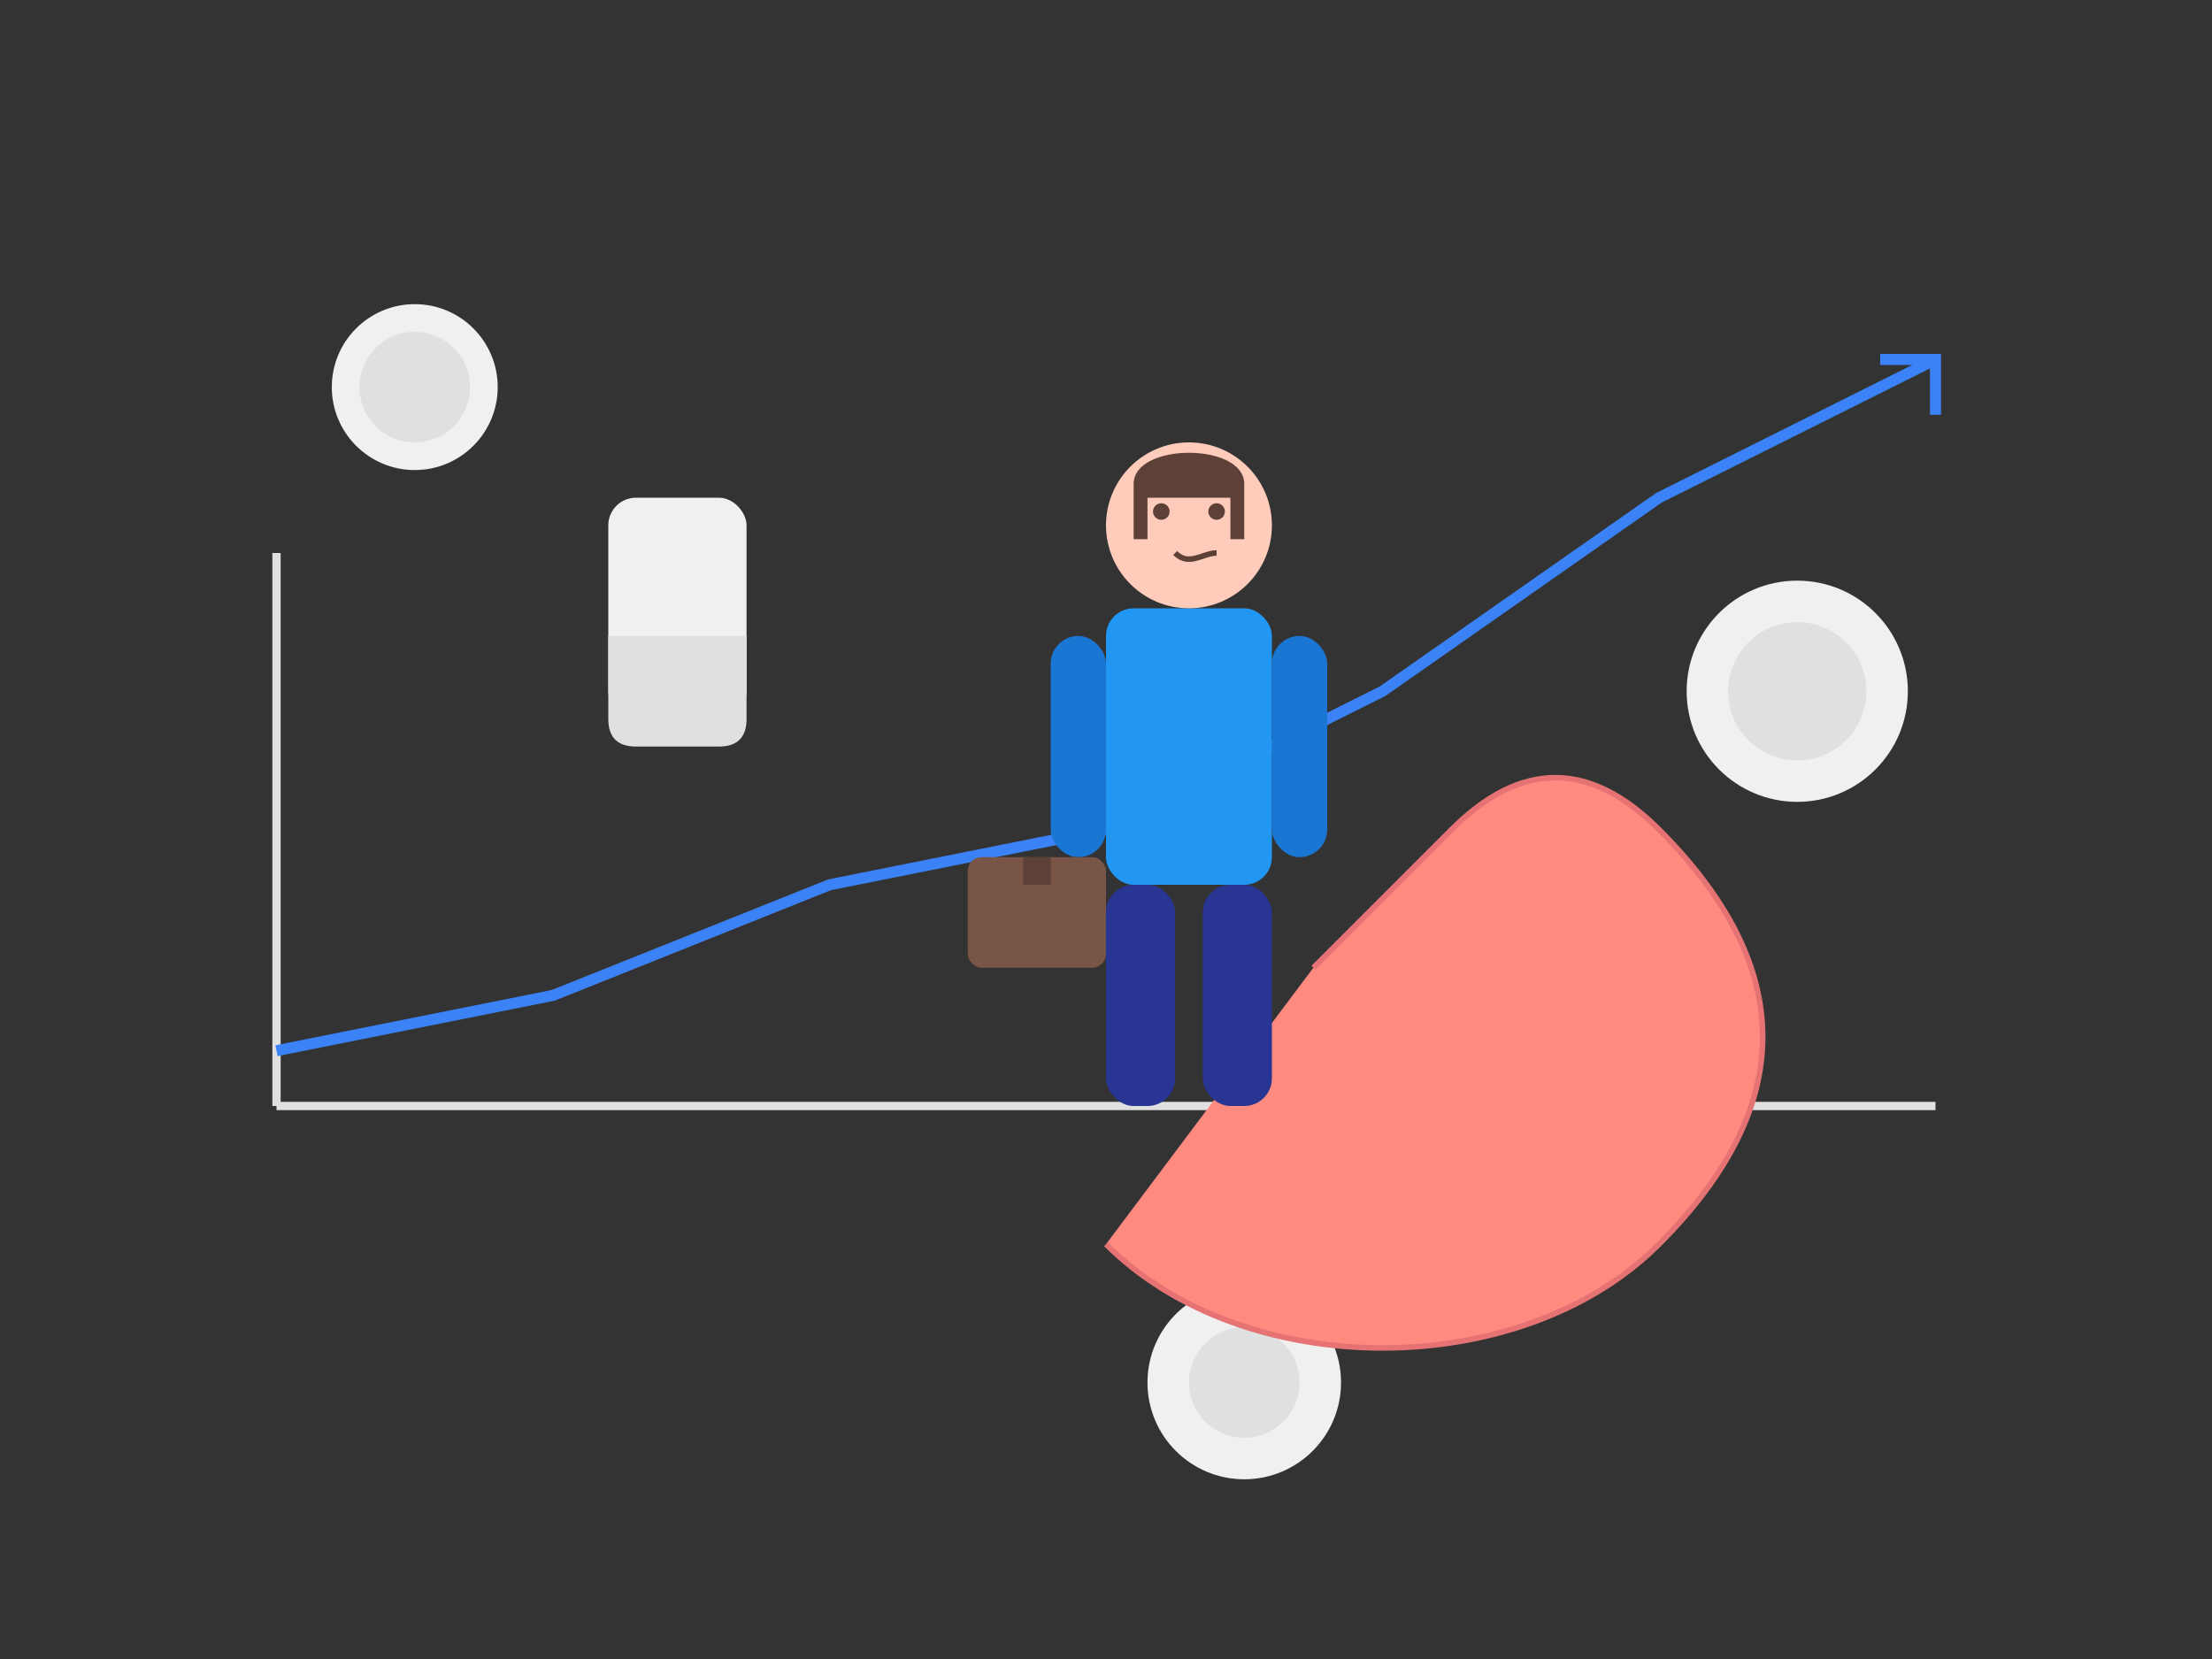 <svg xmlns="http://www.w3.org/2000/svg" viewBox="0 0 800 600">
  <rect x="0" y="0" width="800" height="600" fill="#333333" stroke="none"/>
  <!-- Background elements -->
  <g id="background-elements">
    <!-- Gear elements -->
    <circle cx="150" cy="140" r="30" fill="#f0f0f0" />
    <circle cx="150" cy="140" r="20" fill="#e0e0e0" />
    <circle cx="650" cy="250" r="40" fill="#f0f0f0" />
    <circle cx="650" cy="250" r="25" fill="#e0e0e0" />
    <circle cx="450" cy="500" r="35" fill="#f0f0f0" />
    <circle cx="450" cy="500" r="20" fill="#e0e0e0" />
    
    <!-- Like icon -->
    <rect x="220" y="180" width="50" height="80" rx="10" fill="#f0f0f0" />
    <path d="M220,230 L270,230 L270,260 Q270,270 260,270 L230,270 Q220,270 220,260 Z" fill="#e0e0e0" />
  </g>

  <!-- Growth chart -->
  <g id="growth-chart">
    <path d="M100,400 L700,400" stroke="#e0e0e0" stroke-width="3" />
    <path d="M100,400 L100,200" stroke="#e0e0e0" stroke-width="3" />
    
    <!-- Chart line -->
    <path d="M100,380 L200,360 L300,320 L400,300 L500,250 L600,180 L700,130" stroke="#3b82f6" stroke-width="4" fill="none" />
    
    <!-- Arrow -->
    <path d="M680,130 L700,130 L700,150" stroke="#3b82f6" stroke-width="4" fill="none" />
  </g>

  <!-- Hand illustration -->
  <g id="hand">
    <path d="M400,450 C450,500 550,500 600,450 C650,400 650,350 600,300 C575,275 550,275 525,300 L475,350" fill="#ff8a80" />
    <path d="M400,450 C450,500 550,500 600,450 C650,400 650,350 600,300 C575,275 550,275 525,300 L475,350" fill="none" stroke="#e57373" stroke-width="2" />
  </g>

  <!-- Person illustration -->
  <g id="person">
    <!-- Body -->
    <rect x="400" y="220" width="60" height="100" rx="10" fill="#2196f3" />
    
    <!-- Head -->
    <circle cx="430" cy="190" r="30" fill="#ffccbc" />
    
    <!-- Hair -->
    <path d="M410,175 C410,160 450,160 450,175 L450,195 L445,195 L445,180 L415,180 L415,195 L410,195 Z" fill="#5d4037" />
    
    <!-- Face -->
    <circle cx="420" cy="185" r="3" fill="#5d4037" />
    <circle cx="440" cy="185" r="3" fill="#5d4037" />
    <path d="M425,200 C430,205 435,200 440,200" fill="none" stroke="#5d4037" stroke-width="2" />
    
    <!-- Arms -->
    <rect x="380" y="230" width="20" height="80" rx="10" fill="#1976d2" />
    <rect x="460" y="230" width="20" height="80" rx="10" fill="#1976d2" />
    
    <!-- Legs -->
    <rect x="400" y="320" width="25" height="80" rx="10" fill="#283593" />
    <rect x="435" y="320" width="25" height="80" rx="10" fill="#283593" />
    
    <!-- Briefcase -->
    <rect x="350" y="310" width="50" height="40" rx="5" fill="#795548" />
    <rect x="370" y="310" width="10" height="10" fill="#5d4037" />
  </g>
</svg> 